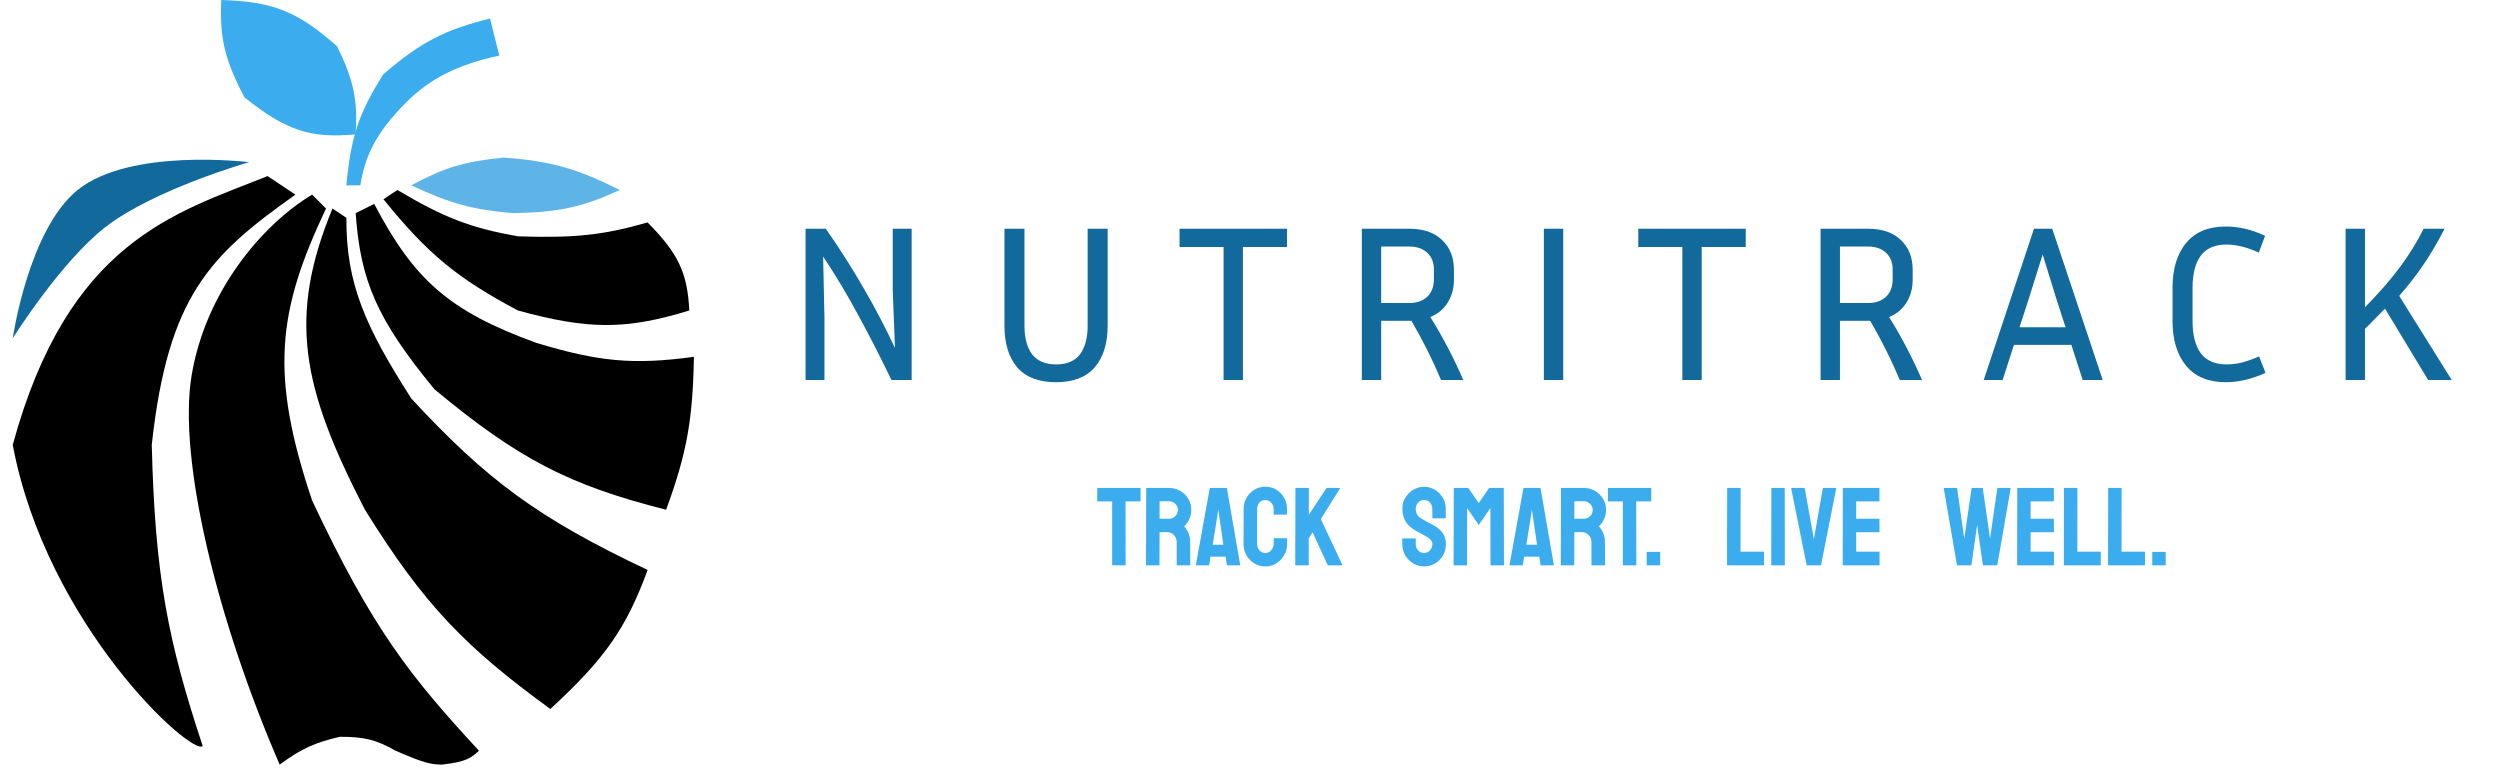 <svg width="26" height="8" viewBox="0 0 267 83" fill="none" xmlns="http://www.w3.org/2000/svg">
<path d="M120.035 61H118.682C118.646 61 118.629 60.98 118.629 60.941V54.098H117.07C117.031 54.098 117.012 54.078 117.012 54.039L117.023 52.697C117.023 52.666 117.039 52.65 117.07 52.65H121.629C121.672 52.65 121.693 52.666 121.693 52.697V54.039C121.693 54.078 121.678 54.098 121.646 54.098H120.07L120.082 60.941C120.082 60.98 120.066 61 120.035 61ZM123.686 61H122.326C122.295 61 122.279 60.98 122.279 60.941L122.303 52.697C122.303 52.666 122.318 52.65 122.35 52.65H124.775C125.209 52.65 125.607 52.756 125.971 52.967C126.334 53.178 126.623 53.461 126.838 53.816C127.057 54.172 127.166 54.574 127.166 55.023C127.166 55.316 127.121 55.582 127.031 55.82C126.941 56.059 126.836 56.26 126.715 56.424C126.598 56.588 126.49 56.709 126.393 56.787C126.826 57.268 127.043 57.832 127.043 58.48L127.055 60.941C127.055 60.98 127.035 61 126.996 61H125.637C125.605 61 125.59 60.988 125.59 60.965V58.48C125.59 58.191 125.488 57.941 125.285 57.73C125.082 57.52 124.832 57.414 124.535 57.414H123.744L123.732 60.941C123.732 60.98 123.717 61 123.686 61ZM124.775 54.086H123.744V55.973H124.775C125.021 55.973 125.24 55.881 125.432 55.697C125.627 55.514 125.725 55.289 125.725 55.023C125.725 54.77 125.631 54.551 125.443 54.367C125.256 54.18 125.033 54.086 124.775 54.086ZM127.664 60.941L129.152 52.697C129.16 52.666 129.18 52.65 129.211 52.65H130.951C130.982 52.65 131.002 52.666 131.01 52.697L132.439 60.941C132.443 60.98 132.428 61 132.393 61H131.062C131.023 61 131.002 60.98 130.998 60.941L130.869 60.062H129.234L129.105 60.941C129.102 60.98 129.082 61 129.047 61H127.711C127.68 61 127.664 60.98 127.664 60.941ZM130.014 55.41L129.475 58.779H130.629L130.137 55.41L130.066 54.965L130.014 55.41ZM135.152 61.117C134.719 61.117 134.322 61.008 133.963 60.789C133.607 60.57 133.324 60.277 133.113 59.91C132.906 59.539 132.803 59.127 132.803 58.674L132.814 54.93C132.814 54.484 132.916 54.082 133.119 53.723C133.322 53.359 133.602 53.068 133.957 52.85C134.316 52.627 134.715 52.516 135.152 52.516C135.598 52.516 135.994 52.623 136.342 52.838C136.693 53.053 136.973 53.344 137.18 53.711C137.391 54.074 137.496 54.48 137.496 54.93V55.48C137.496 55.512 137.48 55.527 137.449 55.527H136.102C136.07 55.527 136.055 55.512 136.055 55.48V54.93C136.055 54.664 135.969 54.435 135.797 54.244C135.625 54.053 135.41 53.957 135.152 53.957C134.867 53.957 134.648 54.055 134.496 54.25C134.344 54.445 134.268 54.672 134.268 54.93V58.674C134.268 58.967 134.354 59.207 134.525 59.395C134.697 59.578 134.906 59.67 135.152 59.67C135.41 59.67 135.625 59.568 135.797 59.365C135.969 59.158 136.055 58.928 136.055 58.674V58.117C136.055 58.086 136.07 58.07 136.102 58.07H137.461C137.492 58.07 137.508 58.086 137.508 58.117V58.674C137.508 59.123 137.402 59.533 137.191 59.904C136.977 60.272 136.693 60.566 136.342 60.789C135.99 61.008 135.594 61.117 135.152 61.117ZM139.787 61H138.428C138.396 61 138.381 60.98 138.381 60.941L138.404 52.709C138.404 52.67 138.42 52.65 138.451 52.65H139.799C139.83 52.65 139.846 52.67 139.846 52.709V55.551L141.727 52.697C141.758 52.666 141.787 52.65 141.814 52.65H143.191C143.227 52.65 143.234 52.666 143.215 52.697L141.141 56.008L143.467 60.953C143.486 60.984 143.467 61 143.408 61H141.943C141.904 61 141.881 60.984 141.873 60.953L140.25 57.426L139.834 58.082V60.941C139.834 60.98 139.818 61 139.787 61ZM152.279 61.117C151.854 61.117 151.461 61.008 151.102 60.789C150.746 60.57 150.461 60.279 150.246 59.916C150.035 59.549 149.93 59.147 149.93 58.709V58.158C149.93 58.115 149.949 58.094 149.988 58.094H151.336C151.367 58.094 151.383 58.115 151.383 58.158V58.709C151.383 58.971 151.471 59.197 151.646 59.389C151.822 59.576 152.033 59.67 152.279 59.67C152.529 59.67 152.742 59.574 152.918 59.383C153.094 59.188 153.182 58.963 153.182 58.709C153.182 58.416 152.99 58.16 152.607 57.941C152.545 57.902 152.463 57.855 152.361 57.801C152.264 57.742 152.146 57.676 152.01 57.602C151.873 57.527 151.74 57.455 151.611 57.385C151.482 57.31 151.357 57.24 151.236 57.174C150.799 56.916 150.473 56.594 150.258 56.207C150.047 55.816 149.941 55.379 149.941 54.895C149.941 54.449 150.051 54.047 150.27 53.688C150.488 53.332 150.773 53.051 151.125 52.844C151.48 52.633 151.865 52.527 152.279 52.527C152.705 52.527 153.096 52.633 153.451 52.844C153.807 53.059 154.09 53.344 154.301 53.699C154.516 54.055 154.623 54.453 154.623 54.895V55.879C154.623 55.91 154.607 55.926 154.576 55.926H153.229C153.197 55.926 153.182 55.91 153.182 55.879L153.17 54.895C153.17 54.613 153.082 54.385 152.906 54.209C152.73 54.033 152.521 53.945 152.279 53.945C152.033 53.945 151.822 54.039 151.646 54.227C151.471 54.414 151.383 54.637 151.383 54.895C151.383 55.156 151.438 55.375 151.547 55.551C151.66 55.727 151.865 55.895 152.162 56.055C152.193 56.07 152.266 56.109 152.379 56.172C152.492 56.234 152.617 56.305 152.754 56.383C152.895 56.457 153.021 56.525 153.135 56.588C153.248 56.647 153.316 56.682 153.34 56.693C153.738 56.916 154.053 57.19 154.283 57.514C154.518 57.838 154.635 58.236 154.635 58.709C154.635 59.166 154.529 59.576 154.318 59.94C154.104 60.303 153.818 60.59 153.463 60.801C153.107 61.012 152.713 61.117 152.279 61.117ZM156.873 61H155.514C155.482 61 155.467 60.98 155.467 60.941L155.49 52.697C155.49 52.666 155.506 52.65 155.537 52.65H157.002C157.033 52.65 157.061 52.666 157.084 52.697L158.18 54.279L159.27 52.697C159.293 52.666 159.322 52.65 159.357 52.65H160.828C160.863 52.65 160.881 52.666 160.881 52.697L160.904 60.941C160.904 60.98 160.889 61 160.857 61H159.498C159.467 61 159.451 60.98 159.451 60.941L159.439 54.818L158.18 56.647L156.932 54.818L156.92 60.941C156.92 60.98 156.904 61 156.873 61ZM161.508 60.941L162.996 52.697C163.004 52.666 163.023 52.65 163.055 52.65H164.795C164.826 52.65 164.846 52.666 164.854 52.697L166.283 60.941C166.287 60.98 166.271 61 166.236 61H164.906C164.867 61 164.846 60.98 164.842 60.941L164.713 60.062H163.078L162.949 60.941C162.945 60.98 162.926 61 162.891 61H161.555C161.523 61 161.508 60.98 161.508 60.941ZM163.857 55.41L163.318 58.779H164.473L163.98 55.41L163.91 54.965L163.857 55.41ZM168.439 61H167.08C167.049 61 167.033 60.98 167.033 60.941L167.057 52.697C167.057 52.666 167.072 52.65 167.104 52.65H169.529C169.963 52.65 170.361 52.756 170.725 52.967C171.088 53.178 171.377 53.461 171.592 53.816C171.811 54.172 171.92 54.574 171.92 55.023C171.92 55.316 171.875 55.582 171.785 55.82C171.695 56.059 171.59 56.26 171.469 56.424C171.352 56.588 171.244 56.709 171.146 56.787C171.58 57.268 171.797 57.832 171.797 58.48L171.809 60.941C171.809 60.98 171.789 61 171.75 61H170.391C170.359 61 170.344 60.988 170.344 60.965V58.48C170.344 58.191 170.242 57.941 170.039 57.73C169.836 57.52 169.586 57.414 169.289 57.414H168.498L168.486 60.941C168.486 60.98 168.471 61 168.439 61ZM169.529 54.086H168.498V55.973H169.529C169.775 55.973 169.994 55.881 170.186 55.697C170.381 55.514 170.479 55.289 170.479 55.023C170.479 54.77 170.385 54.551 170.197 54.367C170.01 54.18 169.787 54.086 169.529 54.086ZM175.137 61H173.783C173.748 61 173.73 60.98 173.73 60.941V54.098H172.172C172.133 54.098 172.113 54.078 172.113 54.039L172.125 52.697C172.125 52.666 172.141 52.65 172.172 52.65H176.73C176.773 52.65 176.795 52.666 176.795 52.697V54.039C176.795 54.078 176.779 54.098 176.748 54.098H175.172L175.184 60.941C175.184 60.98 175.168 61 175.137 61ZM177.709 61H176.35C176.318 61 176.303 60.984 176.303 60.953V59.594C176.303 59.562 176.318 59.547 176.35 59.547H177.709C177.74 59.547 177.756 59.562 177.756 59.594V60.953C177.756 60.984 177.74 61 177.709 61ZM188.9 61H185.021C184.99 61 184.975 60.98 184.975 60.941L184.986 52.709C184.986 52.67 185.006 52.65 185.045 52.65H186.381C186.42 52.65 186.439 52.67 186.439 52.709L186.428 59.523H188.9C188.939 59.523 188.959 59.543 188.959 59.582V60.941C188.959 60.98 188.939 61 188.9 61ZM191.162 61H189.803C189.764 61 189.744 60.98 189.744 60.941L189.756 52.697C189.756 52.666 189.771 52.65 189.803 52.65H191.15C191.182 52.65 191.197 52.666 191.197 52.697L191.209 60.941C191.209 60.98 191.193 61 191.162 61ZM195.064 61H193.611C193.576 61 193.557 60.98 193.553 60.941L191.895 52.697C191.887 52.666 191.902 52.65 191.941 52.65H193.301C193.332 52.65 193.352 52.666 193.359 52.697L194.344 58.193L195.305 52.697C195.312 52.666 195.332 52.65 195.363 52.65H196.705C196.748 52.65 196.764 52.666 196.752 52.697L195.123 60.941C195.119 60.98 195.1 61 195.064 61ZM201.381 61H197.502C197.471 61 197.455 60.98 197.455 60.941L197.467 52.697C197.467 52.666 197.482 52.65 197.514 52.65H201.369C201.4 52.65 201.416 52.67 201.416 52.709V54.051C201.416 54.082 201.4 54.098 201.369 54.098H198.908V55.973H201.369C201.4 55.973 201.416 55.988 201.416 56.02L201.428 57.379C201.428 57.41 201.412 57.426 201.381 57.426H198.908V59.523H201.381C201.412 59.523 201.428 59.543 201.428 59.582V60.953C201.428 60.984 201.412 61 201.381 61ZM211.289 61H209.836C209.801 61 209.781 60.98 209.777 60.941L208.359 52.697C208.352 52.666 208.363 52.65 208.395 52.65H209.742C209.773 52.65 209.793 52.666 209.801 52.697L210.568 58.117L211.359 52.697C211.367 52.666 211.391 52.65 211.43 52.65H212.514C212.545 52.65 212.564 52.666 212.572 52.697L213.352 58.117L214.131 52.697C214.139 52.666 214.158 52.65 214.189 52.65H215.525C215.564 52.65 215.58 52.666 215.572 52.697L214.143 60.941C214.139 60.957 214.127 60.971 214.107 60.982L214.084 61H212.631C212.607 61 212.588 60.98 212.572 60.941L211.957 56.635L211.348 60.941C211.344 60.98 211.324 61 211.289 61ZM220.201 61H216.322C216.291 61 216.275 60.98 216.275 60.941L216.287 52.697C216.287 52.666 216.303 52.65 216.334 52.65H220.189C220.221 52.65 220.236 52.67 220.236 52.709V54.051C220.236 54.082 220.221 54.098 220.189 54.098H217.729V55.973H220.189C220.221 55.973 220.236 55.988 220.236 56.02L220.248 57.379C220.248 57.41 220.232 57.426 220.201 57.426H217.729V59.523H220.201C220.232 59.523 220.248 59.543 220.248 59.582V60.953C220.248 60.984 220.232 61 220.201 61ZM225.24 61H221.361C221.33 61 221.314 60.98 221.314 60.941L221.326 52.709C221.326 52.67 221.346 52.65 221.385 52.65H222.721C222.76 52.65 222.779 52.67 222.779 52.709L222.768 59.523H225.24C225.279 59.523 225.299 59.543 225.299 59.582V60.941C225.299 60.98 225.279 61 225.24 61ZM230.01 61H226.131C226.1 61 226.084 60.98 226.084 60.941L226.096 52.709C226.096 52.67 226.115 52.65 226.154 52.65H227.49C227.529 52.65 227.549 52.67 227.549 52.709L227.537 59.523H230.01C230.049 59.523 230.068 59.543 230.068 59.582V60.941C230.068 60.98 230.049 61 230.01 61ZM232.26 61H230.9C230.869 61 230.854 60.984 230.854 60.953V59.594C230.854 59.562 230.869 59.547 230.9 59.547H232.26C232.291 59.547 232.307 59.562 232.307 59.594V60.953C232.307 60.984 232.291 61 232.26 61Z" fill="#3BACED"/>
<path d="M25 10.5C22.851 6.4 22.32 4.101 22.5 0C27.961 0.163 30.722 1.182 35 5C36.81 8.715 37.231 10.795 37 14.5C32.179 14.935 29.545 14.151 25 10.5Z" fill="#3BACED"/>
<path d="M36 20H37.5C38 17 39 14.5 42.5 11C45 8.5 48.022 6.951 52.5 6L51.5 2C46.672 3.207 44.135 4.456 40 8C37.344 12.167 36.474 14.796 36 20Z" fill="#3BACED"/>
<path d="M53 17C48.767 17.413 46.577 18.064 43 20C47.237 21.981 49.646 22.627 54 23C58.958 22.905 61.473 22.354 65.5 20.5C60.788 18.146 58.051 17.386 53 17Z" fill="#5FB4E7"/>
<path d="M54.5 33.5C47.984 30.031 44.795 27.424 40 21.5L41.5 20.5C46.491 23.461 49.335 24.576 54.5 25.5C60.597 25.7 63.673 25.384 68.5 24C71.779 27.318 72.796 29.39 73 33.5C66.166 35.598 62.115 35.589 54.5 33.5Z" fill="url(#paint0_linear_1_16)"/>
<path d="M45.5 42C39.27 34.435 37.518 30.281 37 23L39 22C43.303 30.173 47.028 33.554 56.5 37C63.132 38.991 66.854 39.411 73.5 38.5C73.378 45.386 72.702 48.99 70.5 55C60.011 52.35 54.539 49.511 45.5 42Z" fill="url(#paint1_linear_1_16)"/>
<path d="M36 23.5L34.5 22.5C29.675 34.208 31.157 41.757 38.004 55C44.44 65.38 48.949 69.899 58.004 76.5C64.013 70.978 66.227 67.679 68.504 61.5C56.673 55.905 51.152 51.801 43.004 43C38.082 35.291 35.956 30.653 36 23.5Z" fill="url(#paint2_linear_1_16)"/>
<path d="M32.302 21L33.802 22.5C28.539 33.613 27.729 40.388 32.302 54C38.847 67.927 42.909 72.994 50.302 81C49.457 81.8 48.879 82.217 46.302 82.5C45.203 82.488 44.433 82.377 41.302 81C39.273 79.847 37.974 79.491 35.302 79.5C32.575 80.127 31.137 80.785 28.802 82.5C22.034 66.882 17.802 49.5 19.302 40.5C20.802 31.5 26.875 24.254 32.302 21Z" fill="url(#paint3_linear_1_16)"/>
<path d="M0 48C6 26 17.5 23 27.5 19L30.5 21C21.34 27.5 16.754 31.861 15 48C15.354 62.122 16.725 69.105 20.5 80.5C19.314 81.617 3.654 67.448 0 48Z" fill="url(#paint4_linear_1_16)"/>
<path d="M7 20.5C1.692 24.782 0 36.5 0 36.5C0 36.5 5.181 28.24 10 24.5C15.247 20.428 25.5 17.5 25.5 17.5C25.5 17.5 12.697 15.905 7 20.5Z" fill="#11699C"/>
<path d="M85.544 41V24.68H87.728C89.184 26.76 90.52 28.856 91.736 30.968C92.968 33.064 94.12 35.256 95.192 37.544L94.952 31.304V24.68H96.992V41H94.808C93.688 38.664 92.528 36.392 91.328 34.184C90.144 31.96 88.848 29.792 87.44 27.68L87.584 34.328V41H85.544ZM107.005 24.68H109.165V35.144C109.165 36.456 109.437 37.48 109.981 38.216C110.541 38.952 111.405 39.32 112.573 39.32C113.757 39.32 114.621 38.952 115.165 38.216C115.709 37.48 115.981 36.456 115.981 35.144V24.68H118.141V35.144C118.141 37.048 117.677 38.544 116.749 39.632C115.821 40.704 114.429 41.24 112.573 41.24C110.701 41.24 109.301 40.704 108.373 39.632C107.461 38.544 107.005 37.048 107.005 35.144V24.68ZM125.898 26.648V24.68H137.49V26.648H132.738V41H130.65V26.648H125.898ZM147.655 34.616V41H145.567V24.68H150.679C152.215 24.68 153.399 25.088 154.231 25.904C155.079 26.704 155.503 27.776 155.503 29.12V30.152C155.503 31.112 155.279 31.944 154.831 32.648C154.399 33.352 153.775 33.872 152.959 34.208C153.647 35.312 154.287 36.432 154.879 37.568C155.471 38.704 156.015 39.848 156.511 41H154.111C153.199 38.824 152.135 36.696 150.919 34.616H147.655ZM150.679 26.6H147.655V32.696H150.679C151.495 32.696 152.143 32.472 152.623 32.024C153.103 31.56 153.343 30.936 153.343 30.152V29.12C153.343 28.32 153.103 27.704 152.623 27.272C152.143 26.824 151.495 26.6 150.679 26.6ZM167.296 41H165.208V24.68H167.296V41ZM175.398 26.648V24.68H186.99V26.648H182.238V41H180.15V26.648H175.398ZM197.155 34.616V41H195.067V24.68H200.179C201.715 24.68 202.899 25.088 203.731 25.904C204.579 26.704 205.003 27.776 205.003 29.12V30.152C205.003 31.112 204.779 31.944 204.331 32.648C203.899 33.352 203.275 33.872 202.459 34.208C203.147 35.312 203.787 36.432 204.379 37.568C204.971 38.704 205.515 39.848 206.011 41H203.611C202.699 38.824 201.635 36.696 200.419 34.616H197.155ZM200.179 26.6H197.155V32.696H200.179C200.995 32.696 201.643 32.472 202.123 32.024C202.603 31.56 202.843 30.936 202.843 30.152V29.12C202.843 28.32 202.603 27.704 202.123 27.272C201.643 26.824 200.995 26.6 200.179 26.6ZM223.348 41L222.124 37.208H215.932L214.708 41H212.668L218.092 24.68H220.06L225.508 41H223.348ZM217.444 32.504L216.532 35.312H221.5L220.588 32.504L219.028 27.464L217.444 32.504ZM235.202 34.64C235.202 36.144 235.498 37.304 236.09 38.12C236.698 38.92 237.626 39.32 238.874 39.32C239.418 39.32 239.954 39.256 240.482 39.128C241.01 39 241.642 38.776 242.378 38.456L243.074 40.232C242.29 40.584 241.546 40.84 240.842 41C240.138 41.16 239.458 41.24 238.802 41.24C236.914 41.24 235.482 40.648 234.506 39.464C233.53 38.28 233.042 36.672 233.042 34.64V31.04C233.042 29.008 233.53 27.4 234.506 26.216C235.482 25.032 236.914 24.44 238.802 24.44C239.458 24.44 240.138 24.52 240.842 24.68C241.562 24.84 242.29 25.096 243.026 25.448L242.354 27.248C241.058 26.672 239.898 26.384 238.874 26.384C237.626 26.384 236.698 26.784 236.09 27.584C235.498 28.384 235.202 29.536 235.202 31.04V34.64ZM260.62 41L255.964 33.296C255.628 33.648 255.276 34.008 254.908 34.376C254.556 34.744 254.188 35.112 253.804 35.48V41H251.716V24.68H253.804V33.152C255.308 31.632 256.564 30.192 257.572 28.832C258.58 27.472 259.436 26.088 260.14 24.68H262.396C261.676 26.088 260.924 27.368 260.14 28.52C259.372 29.656 258.492 30.792 257.5 31.928L263.164 41H260.62Z" fill="#11699C"/>
<defs>
<linearGradient id="paint0_linear_1_16" x1="56.5" y1="20.5" x2="56.5" y2="35.07" gradientUnits="userSpaceOnUse">
<stop stopColor="#63B8EA"/>
<stop offset="1" stopColor="#4EA7DC"/>
</linearGradient>
<linearGradient id="paint1_linear_1_16" x1="55.25" y1="22" x2="55.25" y2="55" gradientUnits="userSpaceOnUse">
<stop stopColor="#4AA4D9"/>
<stop offset="1" stopColor="#4EA7DC"/>
</linearGradient>
<linearGradient id="paint2_linear_1_16" x1="50.252" y1="23" x2="50.252" y2="76.5" gradientUnits="userSpaceOnUse">
<stop stopColor="#40A0D5"/>
<stop offset="1" stopColor="#136B9E"/>
</linearGradient>
<linearGradient id="paint3_linear_1_16" x1="34.651" y1="21" x2="34.651" y2="82.5" gradientUnits="userSpaceOnUse">
<stop stopColor="#429ED3"/>
<stop offset="1" stopColor="#1771A4"/>
</linearGradient>
<linearGradient id="paint4_linear_1_16" x1="15.25" y1="19" x2="15.25" y2="80.562" gradientUnits="userSpaceOnUse">
<stop stopColor="#3D9CD1"/>
<stop offset="1" stopColor="#11699C"/>
</linearGradient>
</defs>
</svg>
